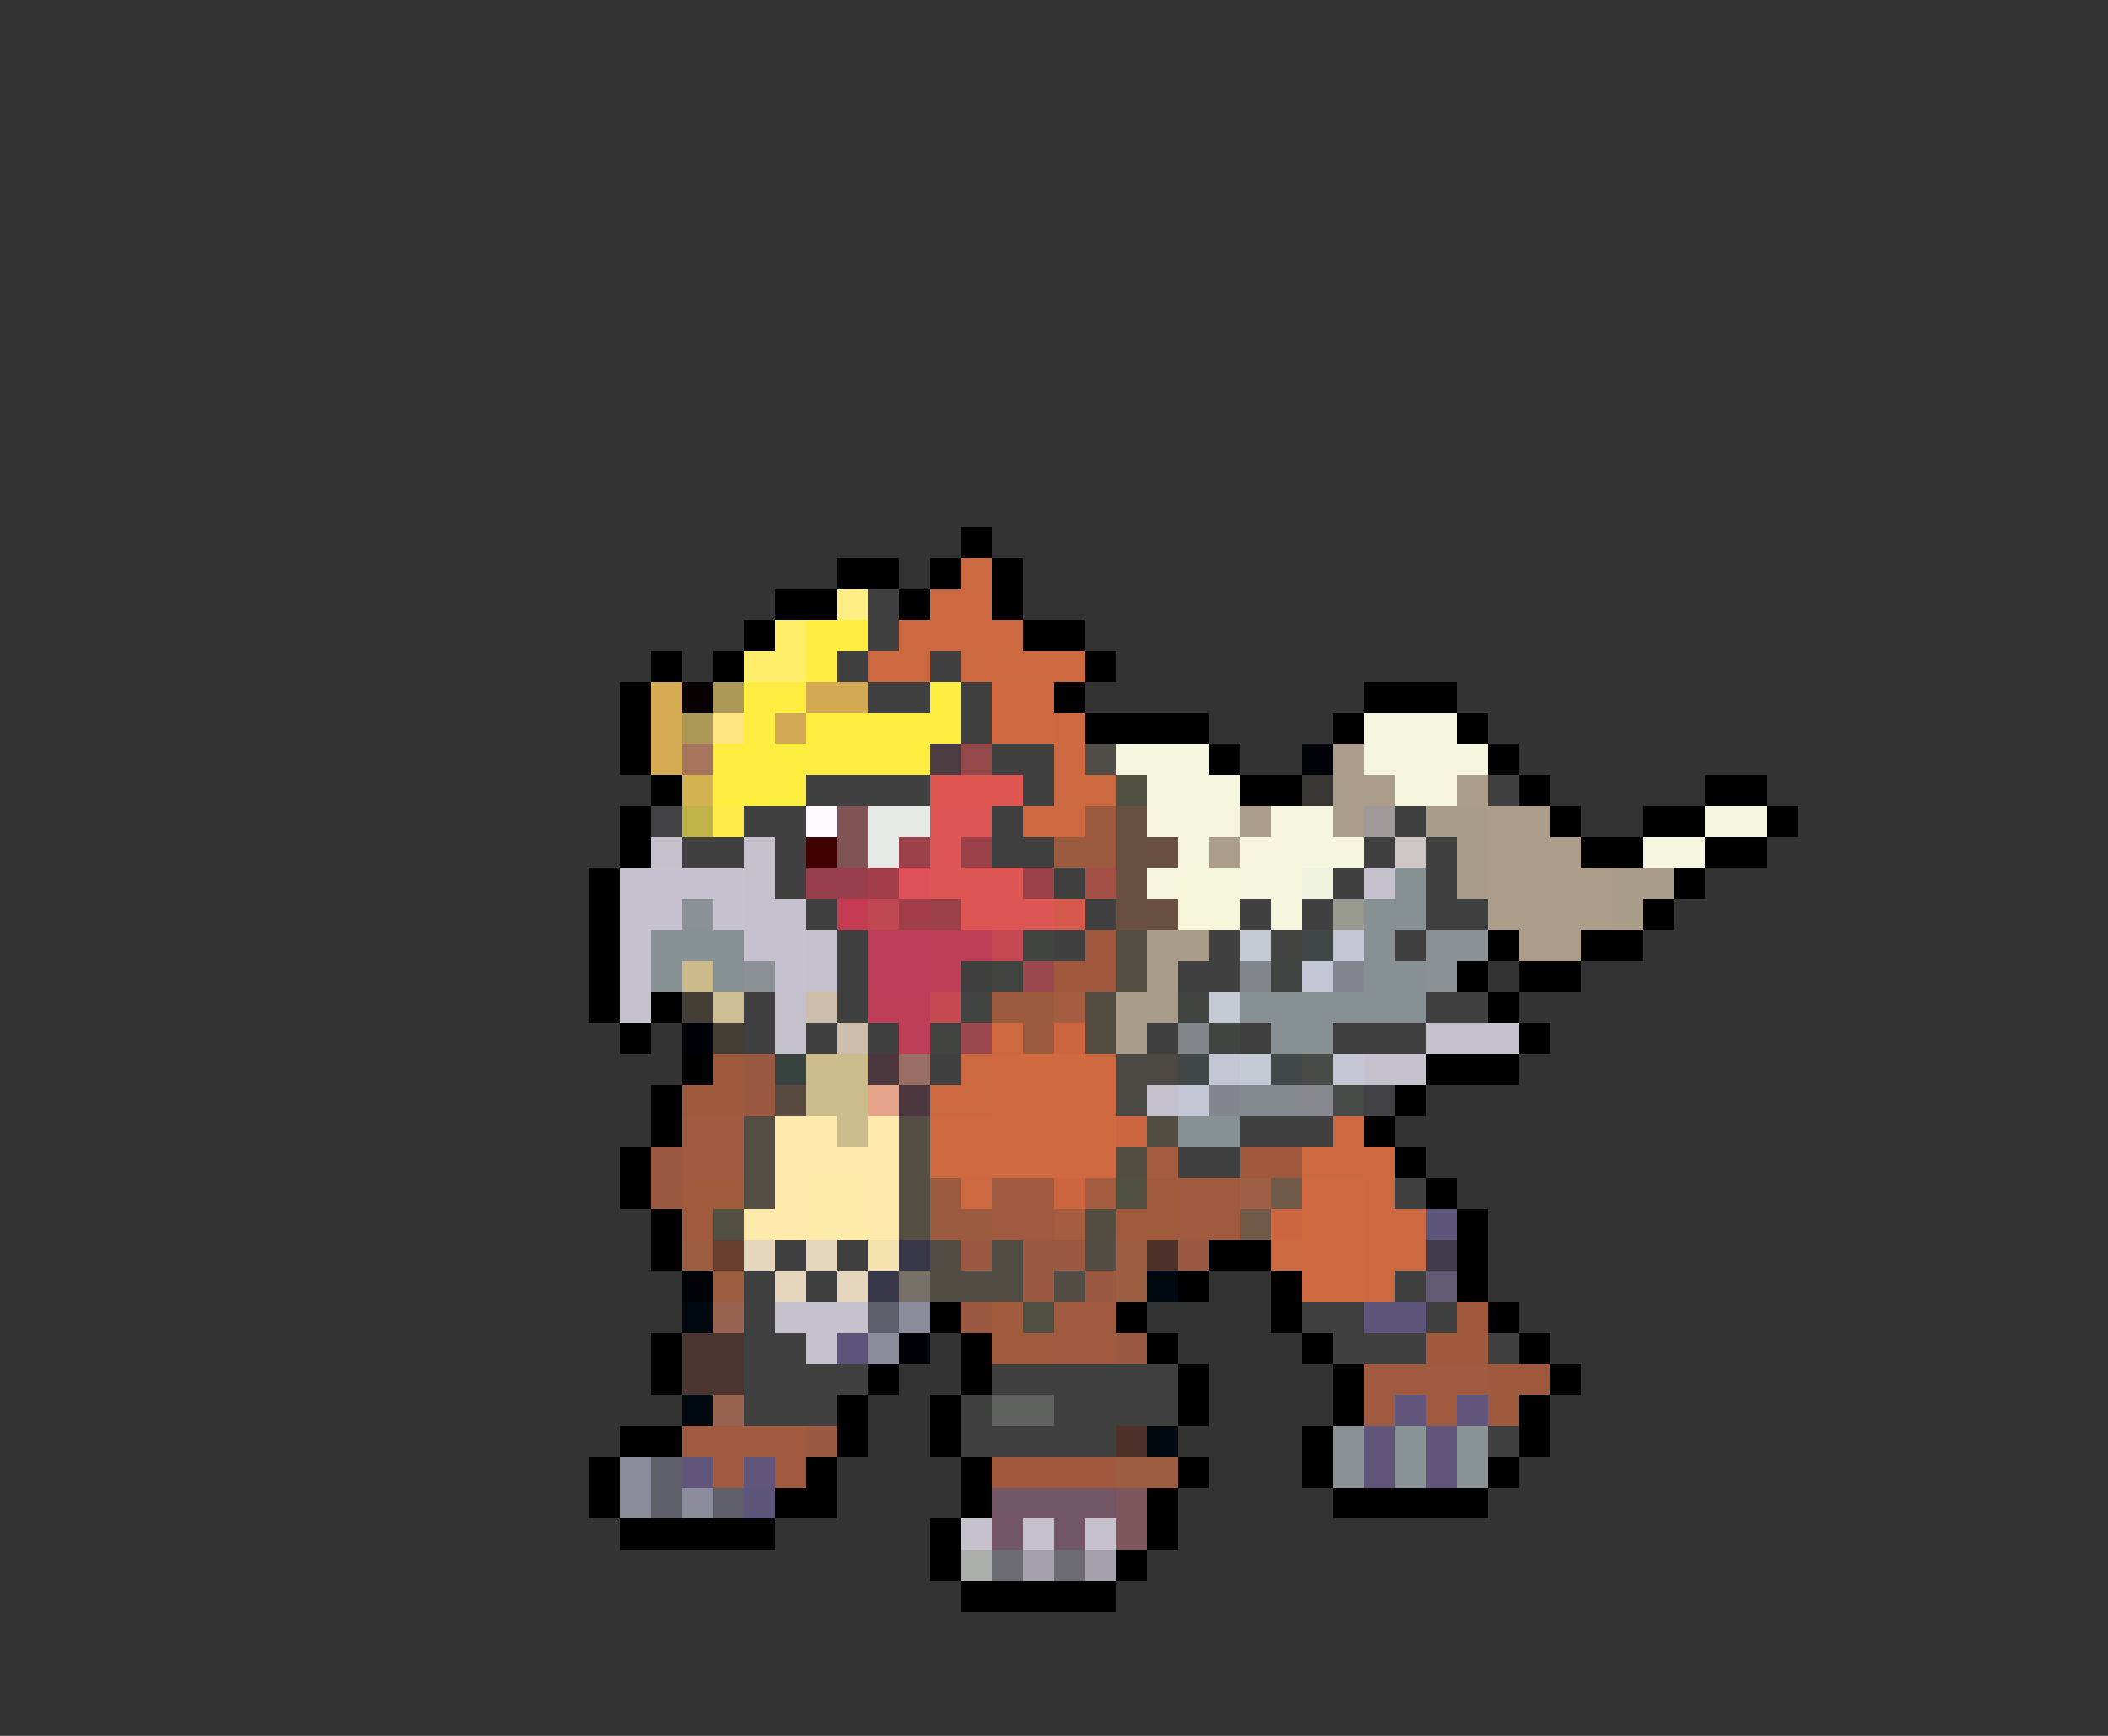<svg xmlns="http://www.w3.org/2000/svg" viewBox="0 -0.5 68 56" shape-rendering="crispEdges">
<rect x="0" y="-0.5" width="68" height="56" fill="#333333" stroke="none"/>
<path stroke="#000000" d="M31 17h1M27 18h2M30 18h1M32 18h1M25 19h2M29 19h1M32 19h1M24 20h1M33 20h2M21 21h1M23 21h1M35 21h1M20 22h1M34 22h1M44 22h3M20 23h1M35 23h4M43 23h1M47 23h1M20 24h1M39 24h1M48 24h1M21 25h1M40 25h2M49 25h1M55 25h2M20 26h1M50 26h1M53 26h2M57 26h1M20 27h1M51 27h2M55 27h2M19 28h1M54 28h1M19 29h1M53 29h1M19 30h1M48 30h1M51 30h2M19 31h1M47 31h1M49 31h2M19 32h1M21 32h1M48 32h1M20 33h1M49 33h1M22 34h1M46 34h3M21 35h1M45 35h1M21 36h1M44 36h1M20 37h1M45 37h1M20 38h1M46 38h1M21 39h1M47 39h1M21 40h1M39 40h2M47 40h1M38 41h1M41 41h1M47 41h1M30 42h1M36 42h1M41 42h1M48 42h1M21 43h1M31 43h1M37 43h1M42 43h1M49 43h1M21 44h1M28 44h1M31 44h1M38 44h1M43 44h1M50 44h1M27 45h1M30 45h1M38 45h1M43 45h1M49 45h1M20 46h2M27 46h1M30 46h1M42 46h1M49 46h1M19 47h1M26 47h1M31 47h1M38 47h1M42 47h1M48 47h1M19 48h1M25 48h2M31 48h1M37 48h1M43 48h5M20 49h5M30 49h1M37 49h1M30 50h1M36 50h1M31 51h5" />
<path stroke="#cd6941" d="M31 18h1M30 19h2M29 20h4M28 21h2M31 21h4M34 23h1M34 24h1M34 25h2M33 26h2M32 33h1M31 34h1M30 35h2M43 36h1M42 37h3M31 38h1M44 38h1M44 39h2M41 40h1M44 40h2M44 41h1" />
<path stroke="#ffee83" d="M27 19h1" />
<path stroke="#414041" d="M28 19h1M28 20h1M27 21h1M30 21h1M28 22h2M31 22h1M31 23h1M32 24h2M26 25h4M33 25h1M48 25h1M24 26h2M32 26h1M45 26h1M22 27h2M25 27h1M32 27h2M44 27h1M46 27h1M25 28h1M34 28h1M43 28h1M46 28h1M26 29h1M35 29h1M40 29h1M42 29h1M46 29h2M27 30h1M34 30h1M39 30h1M45 30h1M27 31h1M31 31h1M38 31h2M24 32h1M27 32h1M46 32h2M24 33h1M26 33h1M28 33h1M37 33h1M40 33h1M43 33h3M30 34h1M40 36h3M38 37h2M45 38h1M25 40h1M27 40h1M24 41h1M26 41h1M45 41h1M24 42h1M42 42h2M46 42h1M24 43h2M43 43h3M48 43h1M24 44h4M32 44h6M24 45h3M31 45h1M34 45h4M31 46h5M48 46h1" />
<path stroke="#ffee6a" d="M25 20h1M24 21h2" />
<path stroke="#ffee41" d="M26 20h2M26 21h1M24 22h2M30 22h1M24 23h1M26 23h5M23 24h1M26 24h4M23 25h1" />
<path stroke="#d5aa52" d="M21 22h1M21 23h1M21 24h1" />
<path stroke="#080000" d="M22 22h1" />
<path stroke="#ac9957" d="M23 22h1M22 23h1" />
<path stroke="#d5a954" d="M26 22h2M25 23h1" />
<path stroke="#d0693f" d="M32 22h2M32 23h2M32 34h4M32 35h4M30 36h6M30 37h6M42 38h2M42 39h2M42 40h2M42 41h2" />
<path stroke="#ffe683" d="M23 23h1" />
<path stroke="#f6f6de" d="M44 23h3M36 24h3M44 24h4M37 25h3M45 25h2M37 26h3M41 26h2M55 26h2M38 27h1M40 27h4M53 27h2M37 28h1M40 28h2M41 29h1" />
<path stroke="#a7755d" d="M22 24h1" />
<path stroke="#feee3f" d="M24 24h2M24 25h2" />
<path stroke="#4a3c41" d="M30 24h1" />
<path stroke="#94484a" d="M31 24h1" />
<path stroke="#4f4e47" d="M35 24h1" />
<path stroke="#000408" d="M42 24h1M22 41h1" />
<path stroke="#ac9d8b" d="M43 24h1M43 25h2M47 25h1M40 26h1M43 26h1M39 27h1M50 27h1M49 30h2" />
<path stroke="#d3b24f" d="M22 25h1" />
<path stroke="#de5552" d="M30 25h3" />
<path stroke="#525041" d="M36 25h1M36 38h1M23 39h1M33 42h1" />
<path stroke="#393734" d="M42 25h1" />
<path stroke="#414044" d="M21 26h1M44 35h1" />
<path stroke="#bfb247" d="M22 26h1" />
<path stroke="#ffea4a" d="M23 26h1" />
<path stroke="#fffaff" d="M26 26h1" />
<path stroke="#805354" d="M27 26h1M27 27h1" />
<path stroke="#e6eae6" d="M28 26h2M28 27h1" />
<path stroke="#de5654" d="M30 26h2M30 27h1M30 28h3M31 29h3" />
<path stroke="#9c5a3f" d="M35 26h1M34 27h2M32 32h2M33 33h1M30 38h1M30 39h2" />
<path stroke="#6a5041" d="M36 26h1M36 27h2M36 28h1M36 29h2" />
<path stroke="#9f9999" d="M44 26h1" />
<path stroke="#a99c89" d="M46 26h2M47 27h1M47 28h1M52 28h2M52 29h1M37 30h2M37 31h1M36 32h2M36 33h1" />
<path stroke="#ac9d89" d="M48 26h2M48 27h2M48 28h4M48 29h4" />
<path stroke="#c5c2cd" d="M21 27h1M24 27h1M24 28h1M44 28h1M24 29h2M20 30h1M26 30h1M20 31h1M26 31h1M20 32h1M25 32h1M25 33h1M46 33h3M44 34h2M37 35h1M25 42h3M26 43h1M31 49h1M33 49h1M35 49h1" />
<path stroke="#410000" d="M26 27h1" />
<path stroke="#9c404a" d="M29 27h1M31 27h1M33 28h1M30 29h1" />
<path stroke="#cdc6c5" d="M45 27h1" />
<path stroke="#c8c2d0" d="M20 28h4M20 29h2M23 29h1M24 30h2M25 31h1" />
<path stroke="#993e4c" d="M26 28h2" />
<path stroke="#a13e4a" d="M28 28h1M29 29h1" />
<path stroke="#de505a" d="M29 28h1" />
<path stroke="#a45047" d="M35 28h1" />
<path stroke="#f6f6db" d="M38 28h2M38 29h2" />
<path stroke="#eef2de" d="M42 28h1" />
<path stroke="#879194" d="M45 28h1M44 29h2M21 30h3M44 30h1M21 31h1M23 31h1M44 31h2M40 32h6M41 33h2M38 36h2" />
<path stroke="#8b9194" d="M22 29h1M24 31h1" />
<path stroke="#c53c52" d="M27 29h1" />
<path stroke="#bf4752" d="M28 29h1" />
<path stroke="#d5594a" d="M34 29h1" />
<path stroke="#98998f" d="M43 29h1" />
<path stroke="#bf3e5a" d="M28 30h2M28 31h2" />
<path stroke="#bf3e57" d="M30 30h2M30 31h1M28 32h2M29 33h1" />
<path stroke="#c54852" d="M32 30h1M30 32h1" />
<path stroke="#414441" d="M33 30h1M41 30h1M32 31h1M41 31h1M31 32h1M38 32h1M30 33h1M39 33h1" />
<path stroke="#a0593d" d="M35 30h1M34 31h2M40 37h2M47 42h1M46 43h2M32 47h4" />
<path stroke="#544e44" d="M36 30h1M36 31h1M24 36h1M29 36h1M24 37h1M29 37h1M24 38h1M29 38h1M29 39h1" />
<path stroke="#c5cad5" d="M40 30h1M39 32h1M40 34h1" />
<path stroke="#414747" d="M42 30h1M38 34h1" />
<path stroke="#c5c6d5" d="M43 30h1M42 31h1M39 34h1M43 34h1M38 35h1" />
<path stroke="#899194" d="M46 30h2M46 31h1M43 46h1M43 47h1" />
<path stroke="#cdba8b" d="M22 31h1" />
<path stroke="#99474c" d="M33 31h1M31 33h1" />
<path stroke="#83878b" d="M40 31h1M38 33h1" />
<path stroke="#83868e" d="M43 31h1M39 35h1" />
<path stroke="#443f36" d="M22 32h1M23 33h1" />
<path stroke="#cdbe94" d="M23 32h1" />
<path stroke="#cdbeac" d="M26 32h1M27 33h1" />
<path stroke="#a45d41" d="M34 32h1M37 37h1M35 38h1M34 39h1" />
<path stroke="#524c41" d="M35 32h1M35 33h1M37 36h1M36 37h1M35 39h1" />
<path stroke="#000008" d="M22 33h1M29 43h1" />
<path stroke="#cd6541" d="M34 33h1M36 36h1M34 38h1M41 39h1" />
<path stroke="#9f593c" d="M23 34h1M22 35h2M48 44h2M48 45h1" />
<path stroke="#9c5941" d="M24 34h1M24 35h1M21 37h1M21 38h1M31 40h1M33 40h2M38 40h1M33 41h1M35 41h1M31 42h1M36 43h1M26 46h1" />
<path stroke="#394441" d="M25 34h1" />
<path stroke="#cdbc8b" d="M26 34h2M26 35h2M27 36h1" />
<path stroke="#4c373f" d="M28 34h1M29 35h1" />
<path stroke="#996e65" d="M29 34h1" />
<path stroke="#4c4844" d="M36 34h2M36 35h1" />
<path stroke="#414847" d="M41 34h1" />
<path stroke="#474a47" d="M42 34h1M43 35h1" />
<path stroke="#5a4b41" d="M25 35h1" />
<path stroke="#e6a58b" d="M28 35h1" />
<path stroke="#83898e" d="M40 35h2" />
<path stroke="#86888e" d="M42 35h1" />
<path stroke="#9f5a3f" d="M22 36h2M22 37h2M32 38h2M38 38h2M32 39h2M38 39h2M34 42h2M34 43h2M44 44h4M44 45h1M46 45h1M22 46h4M23 47h1M25 47h1" />
<path stroke="#ffeaac" d="M25 36h2M28 36h1M25 37h4M25 38h1M28 38h1M24 39h2M28 39h1" />
<path stroke="#a05b3d" d="M22 38h2M37 38h1M22 39h1M36 39h2M32 42h1M32 43h2" />
<path stroke="#feeaa9" d="M26 38h2M26 39h2" />
<path stroke="#9f5f44" d="M40 38h1" />
<path stroke="#705a47" d="M41 38h1M40 39h1" />
<path stroke="#5e557b" d="M46 39h1M44 42h2M24 48h1" />
<path stroke="#9c5d41" d="M22 40h1M36 40h1M23 41h1M36 41h1M36 47h2" />
<path stroke="#683f2e" d="M23 40h1" />
<path stroke="#e6d6bd" d="M24 40h1M26 40h1M25 41h1M27 41h1" />
<path stroke="#f6e2ac" d="M28 40h1" />
<path stroke="#39384a" d="M29 40h1M28 41h1" />
<path stroke="#524e45" d="M30 40h1M32 40h1M35 40h1M30 41h3M34 41h1" />
<path stroke="#4e3229" d="M37 40h1M36 46h1" />
<path stroke="#413b4c" d="M46 40h1" />
<path stroke="#78716a" d="M29 41h1" />
<path stroke="#000810" d="M37 41h1M22 42h1M22 45h1M37 46h1" />
<path stroke="#625973" d="M46 41h1" />
<path stroke="#996352" d="M23 42h1M23 45h1" />
<path stroke="#5d5e6a" d="M28 42h1" />
<path stroke="#8b8d9c" d="M29 42h1M28 43h1M20 47h1M20 48h1M22 48h1" />
<path stroke="#4c3531" d="M22 43h2M22 44h2" />
<path stroke="#5d537b" d="M27 43h1" />
<path stroke="#5e615e" d="M32 45h2" />
<path stroke="#62557b" d="M45 45h1M47 45h1M44 46h1M46 46h1M22 47h1M24 47h1M44 47h1M46 47h1" />
<path stroke="#899396" d="M45 46h1M47 46h1M45 47h1M47 47h1" />
<path stroke="#5d5e68" d="M21 47h1M21 48h1M23 48h1" />
<path stroke="#735665" d="M32 48h4M32 49h1M34 49h1" />
<path stroke="#7e565d" d="M36 48h1M36 49h1" />
<path stroke="#acaeac" d="M31 50h1" />
<path stroke="#6d6b73" d="M32 50h1M34 50h1" />
<path stroke="#a4a1ac" d="M33 50h1M35 50h1" />
</svg>